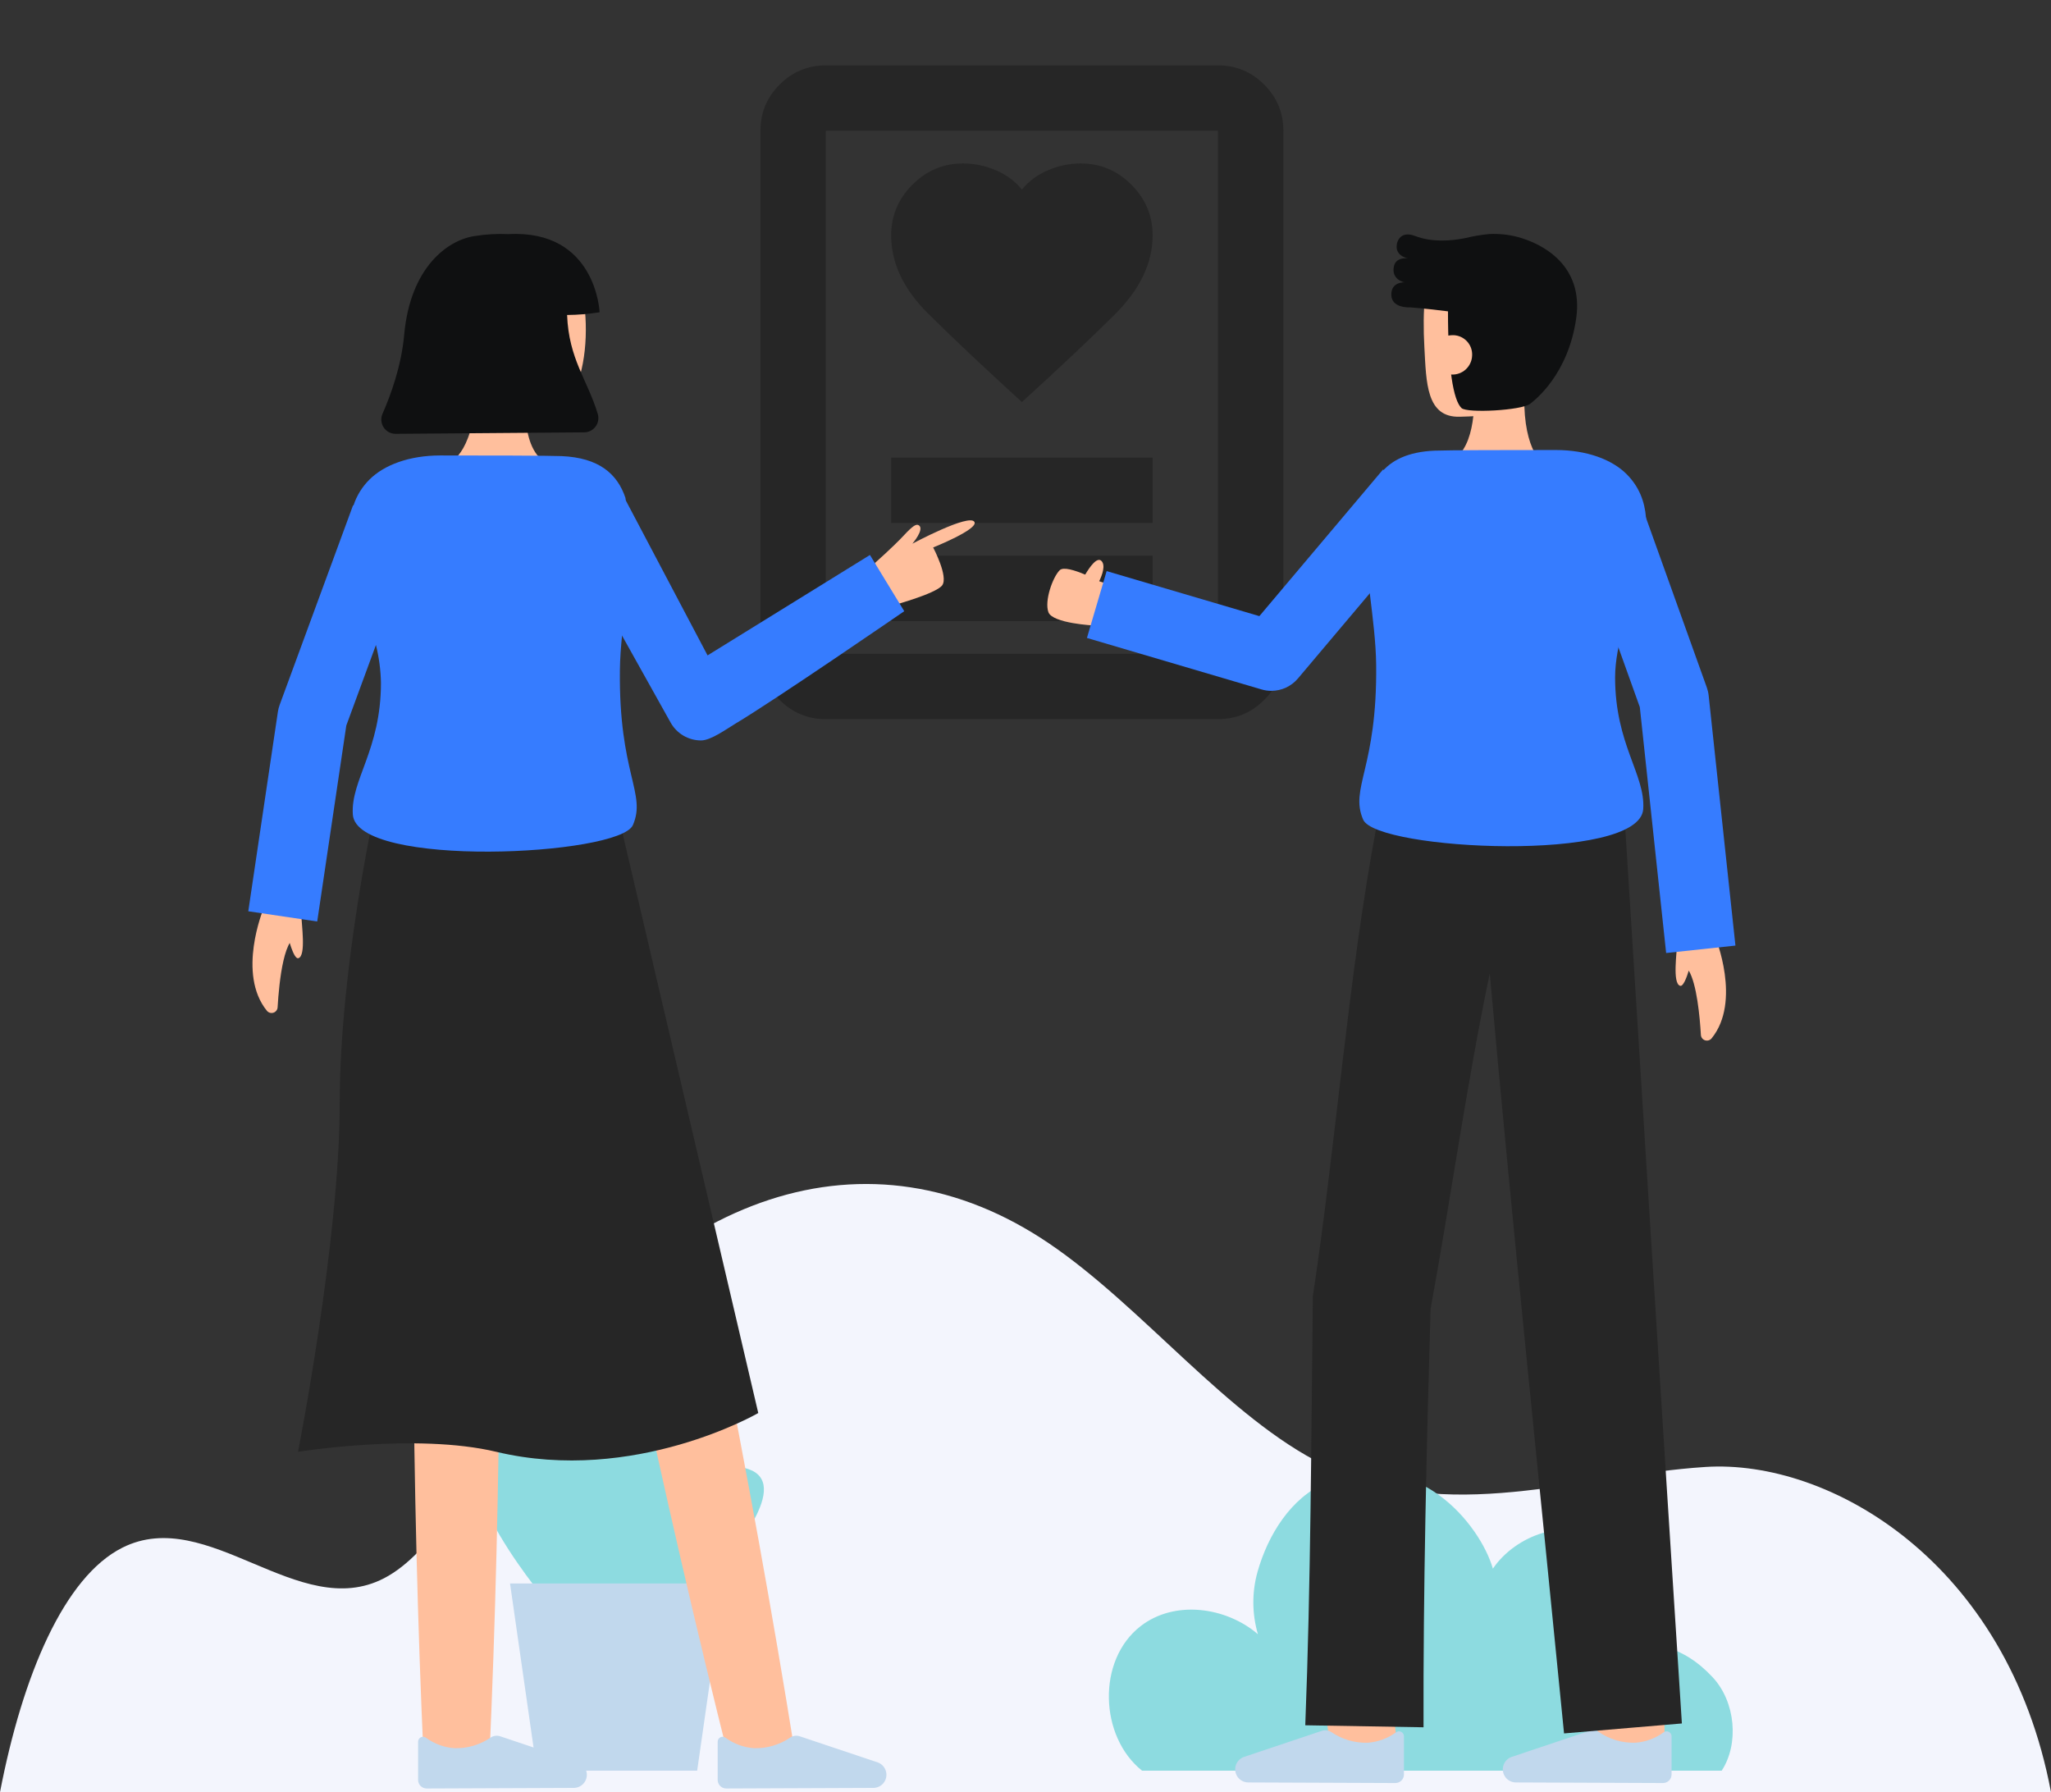 <svg width="570" height="498" viewBox="0 0 570 498" fill="none" xmlns="http://www.w3.org/2000/svg">
<rect x="0" y="0" width="570" height="498" fill="#333333" stroke="none"/>
<mask id="mask0_1404_1363" style="mask-type:alpha" maskUnits="userSpaceOnUse" x="175" y="0" width="218" height="218">
<rect x="175" width="218" height="218" fill="#D9D9D9"/>
</mask>
<g mask="url(#mask0_1404_1363)">
<path d="M247.667 172.583H320.333V154.417H247.667V172.583ZM247.667 145.333H320.333V127.167H247.667V145.333ZM284 111.725C293.992 102.642 302.545 94.58 309.661 87.541C316.776 80.501 320.333 73.121 320.333 65.4C320.333 59.95 318.365 55.257 314.429 51.321C310.493 47.385 305.8 45.417 300.35 45.417C297.171 45.417 294.105 46.06 291.153 47.347C288.201 48.634 285.817 50.413 284 52.683C282.183 50.413 279.799 48.634 276.847 47.347C273.895 46.06 270.829 45.417 267.65 45.417C262.2 45.417 257.507 47.385 253.571 51.321C249.635 55.257 247.667 59.95 247.667 65.4C247.667 73.121 251.111 80.388 257.999 87.2C264.887 94.013 273.554 102.187 284 111.725ZM338.5 199.833H229.5C224.504 199.833 220.228 198.054 216.67 194.497C213.112 190.939 211.333 186.662 211.333 181.667V36.333C211.333 31.337 213.112 27.061 216.67 23.503C220.228 19.945 224.504 18.167 229.5 18.167H338.5C343.496 18.167 347.773 19.945 351.33 23.503C354.888 27.061 356.667 31.337 356.667 36.333V181.667C356.667 186.662 354.888 190.939 351.33 194.497C347.773 198.054 343.496 199.833 338.5 199.833ZM229.5 181.667H338.5V36.333H229.5V181.667Z" fill="#262626"/>
</g>
<path d="M570 498H0C6.246 465.64 17.778 438.189 34.039 430.045C57.824 418.148 82.995 450.862 106.727 438.56C120.21 431.579 130.825 411.236 141.979 394.342C184.059 330.601 241.725 311.761 291.518 345.5C317.546 363.126 341.262 393.951 367.924 407.056C402.401 424.009 438.456 409.948 473.911 407.634C508.442 405.38 557.917 433.965 570 498Z" fill="#F3F5FD"/>
<path d="M207.867 408.183C202.867 406.547 197.735 408.388 192.826 412.118C199.293 395.788 201.962 381.038 190.906 380.373C183.17 379.909 177.244 385.843 172.742 394.281C171.159 379.446 167.074 368.381 157.923 372.05C147.877 376.077 146.349 389.879 147.873 404.321C143.447 396.945 138.682 392.831 134.355 397.158C121.442 410.071 153.138 446.458 153.138 446.458C153.138 446.458 180.401 456.816 191.015 445.708C205.4 430.653 219.808 412.092 207.867 408.183Z" fill="#8DDBE0"/>
<path d="M193.754 492.022H149.204L141.746 440.015H201.211L193.754 492.022Z" fill="#C1D8ED"/>
<path d="M478.482 492.022H317.388C305.57 482.591 304.756 461.344 317.004 451.855C326.445 444.543 340.717 446.499 349.591 454.105C347.931 448.443 347.896 442.428 349.491 436.747C352.377 426.517 358.791 416.125 368.584 411.988C393.574 401.443 411.332 423.537 414.891 435.888C421.291 426.479 435.602 421.506 444.591 427.84C455.972 435.862 455.457 448.51 446.379 457.588C458.479 455.333 467.585 457.073 475.979 466.078C482.361 472.935 483.339 484.615 478.482 492.022Z" fill="#8DDBE0"/>
<path d="M125.145 128.442C125.145 128.442 132.288 125.374 132.288 106.608L146.647 105.145C146.647 105.145 143.687 121.727 150.408 127.618L125.145 128.442Z" fill="#FFBF9D"/>
<path d="M124.856 98.721C125.371 104.457 128.018 110.066 132.858 112.302C138.118 114.906 143.936 116.183 149.804 116.022C165.391 116.022 165.215 80.566 158.425 73.125C151.634 65.684 129.706 68.245 126.144 79.468C124.302 85.271 124.365 93.262 124.856 98.721Z" fill="#FFBF9D"/>
<path d="M157.604 87.526C160.63 87.503 163.65 87.249 166.638 86.766C166.638 86.766 165.723 63.741 141.27 65.054C138.095 64.909 134.913 65.097 131.777 65.614C124.427 66.741 114.012 74.255 112.324 93.06C111.553 101.688 108.578 109.821 106.31 114.97C106.042 115.574 105.928 116.236 105.981 116.895C106.033 117.554 106.249 118.19 106.609 118.745C106.97 119.299 107.463 119.755 108.044 120.071C108.625 120.386 109.275 120.552 109.937 120.552L162.324 120.138C162.944 120.138 163.555 119.994 164.109 119.716C164.662 119.438 165.143 119.034 165.513 118.537C165.883 118.04 166.131 117.463 166.237 116.853C166.344 116.242 166.306 115.615 166.127 115.022C163.278 105.582 158.067 99.799 157.604 87.526Z" fill="#0F1011"/>
<path d="M174.596 252.025C192.318 330.091 208.363 408.681 221.026 487.736L203.226 491.397C183.657 413.765 167.377 335.221 152.846 256.499L174.596 252.025Z" fill="#FFBF9D"/>
<path d="M137.967 256.865C139.594 334.42 139.477 412.149 135.951 489.651H117.777C114.253 412.15 114.135 334.418 115.761 256.865H137.967Z" fill="#FFBF9D"/>
<path d="M159.461 496.812C159.963 496.81 160.459 496.704 160.918 496.501C161.377 496.298 161.789 496.003 162.129 495.634C162.468 495.265 162.728 494.83 162.892 494.356C163.056 493.882 163.121 493.379 163.082 492.879C163.028 492.186 162.777 491.522 162.359 490.967C161.94 490.412 161.372 489.987 160.721 489.744L139.013 482.473C138.593 482.334 138.147 482.287 137.707 482.336C137.266 482.385 136.842 482.528 136.462 482.756C133.477 484.828 129.907 485.886 126.276 485.776C123.448 485.575 120.733 484.584 118.441 482.914C118.24 482.749 117.996 482.645 117.737 482.613C117.478 482.581 117.216 482.624 116.981 482.736C116.745 482.847 116.547 483.024 116.408 483.244C116.269 483.464 116.195 483.72 116.196 483.98V494.597C116.196 494.91 116.257 495.22 116.377 495.51C116.497 495.799 116.673 496.062 116.895 496.283C117.117 496.504 117.38 496.679 117.67 496.798C117.96 496.918 118.27 496.978 118.583 496.977L159.461 496.812Z" fill="#C1D8ED"/>
<path d="M242.72 496.812C243.221 496.809 243.717 496.703 244.176 496.501C244.635 496.298 245.047 496.003 245.387 495.634C245.726 495.265 245.987 494.83 246.151 494.356C246.315 493.882 246.379 493.379 246.34 492.879C246.286 492.185 246.035 491.522 245.617 490.967C245.198 490.412 244.63 489.987 243.978 489.744L222.268 482.473C221.847 482.333 221.401 482.287 220.961 482.336C220.521 482.384 220.096 482.528 219.716 482.756C216.732 484.827 213.161 485.886 209.53 485.776C206.702 485.575 203.987 484.584 201.695 482.914C201.494 482.749 201.25 482.644 200.991 482.613C200.732 482.581 200.47 482.623 200.235 482.735C199.999 482.847 199.801 483.023 199.662 483.244C199.523 483.464 199.45 483.72 199.451 483.98V494.597C199.451 494.91 199.512 495.22 199.632 495.509C199.753 495.799 199.929 496.061 200.151 496.282C200.373 496.503 200.636 496.678 200.926 496.797C201.216 496.916 201.526 496.977 201.839 496.975L242.72 496.812Z" fill="#C1D8ED"/>
<path d="M104.504 223.378C104.504 223.378 94.413 268.565 94.413 306.566C94.413 344.567 82.827 403.425 82.827 403.425C82.827 403.425 115.663 398.114 137.938 403.425C176.319 412.574 210.732 392.647 210.732 392.647L172.079 227.553L104.504 223.378Z" fill="#262626"/>
<path d="M83.758 254.132C83.758 256.779 85.155 265.628 82.908 266.26C81.559 266.639 79.968 260.042 79.968 260.042" fill="#FFBF9D"/>
<path d="M73.145 252.742C73.145 252.742 65.805 270.608 74.177 280.872C74.391 281.133 74.678 281.323 75.002 281.419C75.325 281.514 75.67 281.509 75.991 281.406C76.312 281.302 76.594 281.104 76.801 280.837C77.008 280.571 77.129 280.248 77.15 279.911C77.556 272.991 78.953 258.771 83.515 260.437V249.277" fill="#FFBF9D"/>
<path d="M172.892 176.419C172.558 179.762 172.315 183.046 172.279 186.184C171.938 215.023 179.724 220.456 175.888 229.273C172.157 237.822 99.033 241.378 98.056 226.326C97.434 216.754 105.873 208.393 105.873 189.735C105.802 186.189 105.333 182.663 104.476 179.222L96.242 201.611L88.159 256.06L69 253.218L77.23 197.779C77.328 197.125 77.494 196.482 77.724 195.861L98.112 140.422L98.235 140.467C99.121 137.737 100.65 135.261 102.694 133.246C106.752 129.188 113.779 126.561 122.338 126.561C135.079 126.561 152.481 126.589 156.047 126.739C166.475 127.183 171.587 131.679 173.832 138.386C173.832 138.389 174.987 151.525 172.892 176.419Z" fill="#367CFF"/>
<path d="M247.351 168.446C247.351 168.446 259.999 165.064 261.83 162.672C263.66 160.28 259.333 152.124 259.333 152.124C259.333 152.124 271.995 147.075 270.798 145.026C269.387 142.607 253.559 151.075 253.559 151.075C253.559 151.075 257.023 147.058 255.355 145.972C254.671 145.528 253.769 145.997 251.181 148.781C248.234 151.953 243.151 156.444 243.151 156.444L247.351 168.446Z" fill="#FFBF9D"/>
<path d="M194.831 205.75C193.108 205.749 191.416 205.289 189.93 204.417C188.444 203.545 187.217 202.293 186.376 200.789L154.297 143.368L171.205 133.921L196.64 182.117L241.769 154.214L251.304 169.836C251.304 169.836 215.671 194.344 204.338 201.111C201.949 202.537 197.579 205.75 194.831 205.75Z" fill="#367CFF"/>
<path d="M443.957 488.082C443.957 488.082 443.894 468.765 443.894 467.054H462.547C462.547 468.759 462.61 488.021 462.61 488.021L443.957 488.082Z" fill="#FFBF9D"/>
<path d="M421.281 495.296C420.78 495.294 420.284 495.188 419.825 494.985C419.366 494.783 418.954 494.488 418.614 494.119C418.275 493.749 418.015 493.314 417.851 492.84C417.687 492.366 417.622 491.863 417.661 491.363C417.715 490.67 417.966 490.007 418.384 489.451C418.803 488.896 419.371 488.472 420.023 488.229L441.733 480.958C442.154 480.818 442.6 480.771 443.04 480.82C443.481 480.869 443.905 481.013 444.285 481.241C447.269 483.312 450.84 484.371 454.471 484.261C457.299 484.06 460.014 483.068 462.306 481.399C462.507 481.234 462.751 481.129 463.01 481.097C463.269 481.066 463.531 481.108 463.766 481.22C464.002 481.332 464.2 481.508 464.339 481.728C464.478 481.949 464.551 482.204 464.55 482.465V493.081C464.551 493.394 464.489 493.705 464.369 493.994C464.249 494.283 464.072 494.546 463.851 494.767C463.629 494.988 463.365 495.163 463.075 495.282C462.786 495.401 462.475 495.461 462.162 495.46L421.281 495.296Z" fill="#C1D8ED"/>
<path d="M369.632 485.849C367.666 469.312 367.666 467.611 367.666 467.051H386.319C386.319 466.995 386.319 466.922 386.319 466.834C386.384 468.215 387.326 476.635 388.159 483.646L369.632 485.849Z" fill="#FFBF9D"/>
<path d="M434.669 481.674L467.418 478.907C463.428 417.872 451.085 220.614 451.085 220.614L383.51 224.789L382.815 229.523L382.578 229.453C374.655 271.454 371.283 317.844 364.86 360.144C364.408 399.315 364.284 440.345 362.751 479.41L395.617 479.97C395.512 441.839 396.459 401.942 397.58 363.699C403.187 333.2 407.577 301.282 414.026 270.485C419.655 333.907 428.73 421.09 434.669 481.674Z" fill="#262626"/>
<path d="M346.905 495.296C346.404 495.294 345.908 495.188 345.449 494.986C344.99 494.783 344.578 494.488 344.238 494.119C343.898 493.75 343.638 493.314 343.474 492.84C343.31 492.366 343.246 491.863 343.285 491.363C343.339 490.67 343.59 490.007 344.008 489.452C344.427 488.896 344.995 488.472 345.646 488.229L367.357 480.957C367.778 480.818 368.224 480.771 368.664 480.82C369.104 480.869 369.529 481.013 369.908 481.241C372.893 483.312 376.464 484.371 380.095 484.261C382.923 484.06 385.637 483.068 387.929 481.399C388.131 481.234 388.375 481.129 388.633 481.097C388.892 481.066 389.154 481.108 389.39 481.22C389.625 481.332 389.824 481.508 389.963 481.729C390.102 481.949 390.175 482.204 390.175 482.465V493.081C390.175 493.394 390.113 493.704 389.993 493.994C389.872 494.283 389.696 494.546 389.474 494.767C389.252 494.988 388.989 495.163 388.699 495.282C388.41 495.401 388.099 495.461 387.786 495.46L346.905 495.296Z" fill="#C1D8ED"/>
<path d="M423.639 112.898C423.628 112.81 423.625 112.721 423.623 112.632C423.577 111.016 423.591 109.265 423.696 107.343L409.443 105.106C409.754 108.092 409.806 111.099 409.598 114.094C409.559 114.61 409.512 115.135 409.456 115.671C408.966 120.029 407.701 124.642 404.706 127.161L426.903 126.539C425.432 124.133 423.883 119.955 423.639 112.898Z" fill="#FFBF9D"/>
<path d="M431.543 99.863C430.721 105.563 427.777 111.022 422.826 112.995C416.947 115.338 412.551 115.608 405.703 115.801C396.358 116.068 396.392 106.31 395.853 96.496C395.311 86.643 395.797 76.043 399.395 72.504C406.573 65.437 428.334 69.17 431.289 80.568C432.816 86.463 432.325 94.438 431.543 99.863Z" fill="#FFBF9D"/>
<path d="M390.332 78.464C390.332 78.464 386.48 77.717 387.421 73.871C388.043 71.32 391.303 71.791 391.303 71.791C391.303 71.791 388.217 71.315 388.141 68.635C388.093 66.948 389.31 64.049 393.272 65.574C397.919 67.362 403.152 66.969 407.116 66.186C409.356 65.629 411.634 65.242 413.932 65.027H413.944C416.589 64.907 419.237 65.185 421.8 65.853C428.98 67.784 440.105 73.888 438.054 88.404C435.839 104.093 426.522 111.223 425.242 112.209C422.833 114.066 407.722 114.855 406.182 113.399C403.872 111.22 402.399 102.237 402.414 86.516C396.189 85.709 391.919 85.411 391.919 85.411C391.919 85.411 386.767 85.749 386.665 81.985C386.563 78.22 390.332 78.464 390.332 78.464Z" fill="#0F1011"/>
<path d="M398.22 98.293C398.176 99.012 398.275 99.732 398.51 100.413C398.746 101.093 399.114 101.72 399.593 102.258C400.072 102.795 400.653 103.233 401.302 103.545C401.951 103.857 402.655 104.037 403.374 104.076C404.093 104.115 404.813 104.01 405.492 103.769C406.17 103.529 406.794 103.156 407.328 102.673C407.862 102.189 408.295 101.605 408.602 100.954C408.909 100.302 409.084 99.597 409.117 98.877C409.168 98.16 409.074 97.439 408.84 96.758C408.607 96.078 408.239 95.451 407.758 94.915C407.277 94.38 406.694 93.946 406.042 93.641C405.391 93.335 404.684 93.164 403.965 93.137C400.07 93.12 398.382 95.288 398.22 98.293Z" fill="#FFBF9D"/>
<path d="M476.704 260.413L466.092 261.802C466.092 264.449 464.694 273.298 466.942 273.931C467.797 274.171 468.748 271.611 469.331 269.703C471.566 273.468 472.401 282.494 472.7 287.582C472.72 287.919 472.842 288.242 473.048 288.508C473.255 288.775 473.537 288.973 473.858 289.077C474.179 289.18 474.524 289.185 474.847 289.09C475.171 288.994 475.458 288.804 475.672 288.543C484.045 278.282 476.704 260.413 476.704 260.413Z" fill="#FFBF9D"/>
<path d="M382.453 184.669C382.165 160.036 369.218 126.489 398.686 125.227C402.252 125.074 419.654 125.05 432.394 125.05C440.954 125.05 447.981 127.676 452.039 131.734C466.029 145.725 448.857 169.566 448.857 188.227C448.857 206.888 457.295 215.245 456.674 224.818C455.697 239.87 382.569 236.314 378.843 227.764C375.007 218.941 382.793 213.508 382.453 184.669Z" fill="#367CFF"/>
<path d="M463.044 264.818L455.726 196.483L436.426 142.638L454.657 136.103L474.347 191.035C474.606 191.758 474.778 192.509 474.86 193.272L482.301 262.755L463.044 264.818Z" fill="#367CFF"/>
<path d="M305.484 161.505C306.326 159.746 307.298 157.064 306.106 155.868C304.884 154.646 302.841 157.551 301.589 159.674C298.718 158.459 295.507 157.446 294.498 158.454C292.544 160.408 290.212 166.991 291.37 170.118C292.528 173.246 304.072 173.812 304.072 173.812L307.891 162.124C307.068 162.01 306.26 161.803 305.484 161.505Z" fill="#FFBF9D"/>
<path d="M353.318 191.968C352.391 191.968 351.47 191.835 350.581 191.572L302.074 177.271L307.549 158.694L349.994 171.205L384.369 130.461L399.172 142.95L360.72 188.524C359.811 189.603 358.678 190.469 357.4 191.064C356.121 191.659 354.728 191.967 353.318 191.968Z" fill="#367CFF"/>
</svg>
